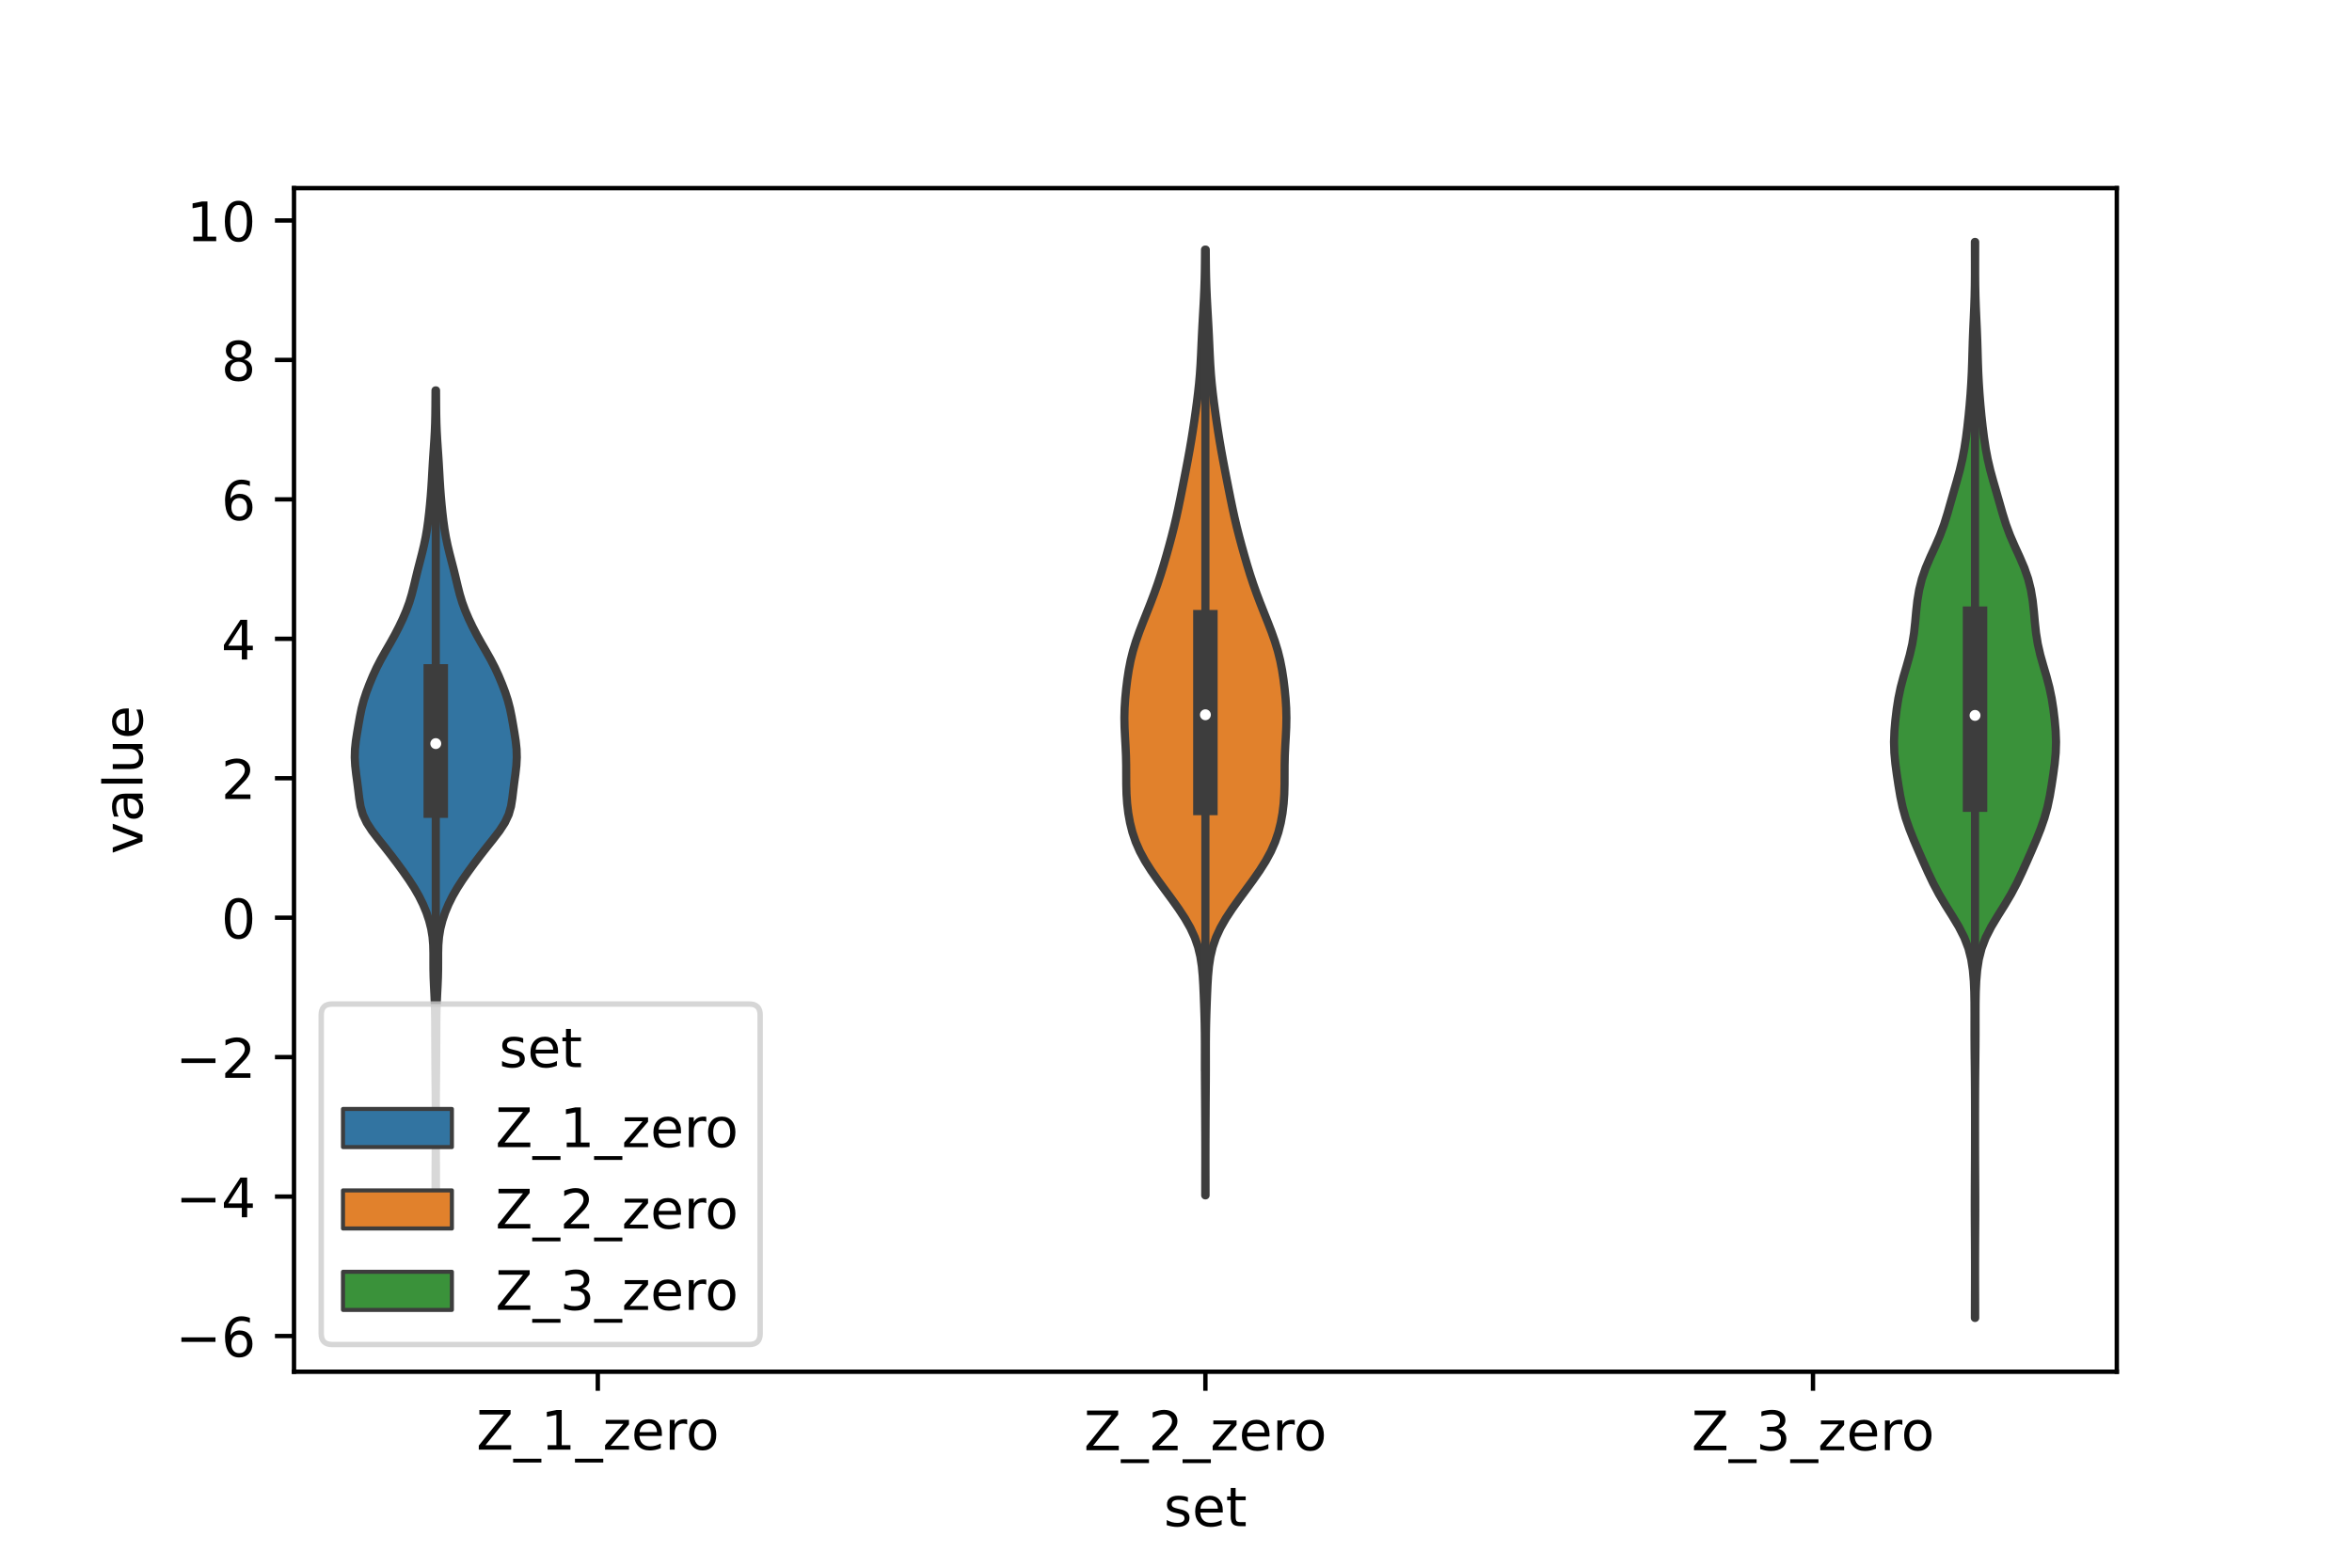 <?xml version="1.0" encoding="utf-8" standalone="no"?>
<!DOCTYPE svg PUBLIC "-//W3C//DTD SVG 1.1//EN"
  "http://www.w3.org/Graphics/SVG/1.1/DTD/svg11.dtd">
<!-- Created with matplotlib (https://matplotlib.org/) -->
<svg height="288pt" version="1.1" viewBox="0 0 432 288" width="432pt" xmlns="http://www.w3.org/2000/svg" xmlns:xlink="http://www.w3.org/1999/xlink">
 <defs>
  <style type="text/css">*{stroke-linecap:butt;stroke-linejoin:round;}</style>
 </defs>
 <g id="figure_1">
  <g id="patch_1">
   <path d="M 0 288 
L 432 288 
L 432 0 
L 0 0 
z
" style="fill:#ffffff;"/>
  </g>
  <g id="axes_1">
   <g id="patch_2">
    <path d="M 54 252 
L 388.8 252 
L 388.8 34.56 
L 54 34.56 
z
" style="fill:#ffffff;"/>
   </g>
   <g id="PolyCollection_1">
    <defs>
     <path d="M 80.074 -67.957 
L 80.006 -67.957 
L 80.002 -69.455 
L 80.002 -70.953 
L 80.004 -72.451 
L 80.01 -73.95 
L 80.018 -75.448 
L 80.026 -76.946 
L 80.033 -78.444 
L 80.037 -79.942 
L 80.038 -81.441 
L 80.037 -82.939 
L 80.034 -84.437 
L 80.027 -85.935 
L 80.015 -87.433 
L 80 -88.932 
L 79.984 -90.43 
L 79.972 -91.928 
L 79.962 -93.426 
L 79.954 -94.924 
L 79.947 -96.423 
L 79.942 -97.921 
L 79.938 -99.419 
L 79.927 -100.917 
L 79.901 -102.415 
L 79.852 -103.914 
L 79.784 -105.412 
L 79.708 -106.91 
L 79.645 -108.408 
L 79.611 -109.906 
L 79.606 -111.405 
L 79.606 -112.903 
L 79.568 -114.401 
L 79.443 -115.899 
L 79.198 -117.397 
L 78.82 -118.896 
L 78.315 -120.394 
L 77.69 -121.892 
L 76.945 -123.39 
L 76.081 -124.888 
L 75.11 -126.387 
L 74.063 -127.885 
L 72.97 -129.383 
L 71.839 -130.881 
L 70.667 -132.379 
L 69.471 -133.878 
L 68.325 -135.376 
L 67.35 -136.874 
L 66.645 -138.372 
L 66.218 -139.87 
L 65.978 -141.369 
L 65.799 -142.867 
L 65.609 -144.365 
L 65.406 -145.863 
L 65.239 -147.361 
L 65.16 -148.86 
L 65.202 -150.358 
L 65.359 -151.856 
L 65.589 -153.354 
L 65.843 -154.852 
L 66.108 -156.351 
L 66.415 -157.849 
L 66.808 -159.347 
L 67.298 -160.845 
L 67.866 -162.343 
L 68.491 -163.842 
L 69.182 -165.34 
L 69.956 -166.838 
L 70.8 -168.336 
L 71.666 -169.834 
L 72.501 -171.333 
L 73.278 -172.831 
L 73.99 -174.329 
L 74.63 -175.827 
L 75.181 -177.325 
L 75.634 -178.824 
L 76.015 -180.322 
L 76.371 -181.82 
L 76.737 -183.318 
L 77.124 -184.816 
L 77.511 -186.315 
L 77.871 -187.813 
L 78.182 -189.311 
L 78.437 -190.809 
L 78.646 -192.307 
L 78.821 -193.806 
L 78.973 -195.304 
L 79.107 -196.802 
L 79.22 -198.3 
L 79.315 -199.798 
L 79.399 -201.297 
L 79.485 -202.795 
L 79.581 -204.293 
L 79.684 -205.791 
L 79.783 -207.289 
L 79.865 -208.788 
L 79.922 -210.286 
L 79.956 -211.784 
L 79.974 -213.282 
L 79.984 -214.78 
L 79.994 -216.279 
L 80.086 -216.279 
L 80.086 -216.279 
L 80.096 -214.78 
L 80.106 -213.282 
L 80.124 -211.784 
L 80.158 -210.286 
L 80.215 -208.788 
L 80.297 -207.289 
L 80.396 -205.791 
L 80.499 -204.293 
L 80.595 -202.795 
L 80.681 -201.297 
L 80.765 -199.798 
L 80.86 -198.3 
L 80.973 -196.802 
L 81.107 -195.304 
L 81.259 -193.806 
L 81.434 -192.307 
L 81.643 -190.809 
L 81.898 -189.311 
L 82.209 -187.813 
L 82.569 -186.315 
L 82.956 -184.816 
L 83.343 -183.318 
L 83.709 -181.82 
L 84.065 -180.322 
L 84.446 -178.824 
L 84.899 -177.325 
L 85.45 -175.827 
L 86.09 -174.329 
L 86.802 -172.831 
L 87.579 -171.333 
L 88.414 -169.834 
L 89.28 -168.336 
L 90.124 -166.838 
L 90.898 -165.34 
L 91.589 -163.842 
L 92.214 -162.343 
L 92.782 -160.845 
L 93.272 -159.347 
L 93.665 -157.849 
L 93.972 -156.351 
L 94.237 -154.852 
L 94.491 -153.354 
L 94.721 -151.856 
L 94.878 -150.358 
L 94.92 -148.86 
L 94.841 -147.361 
L 94.674 -145.863 
L 94.471 -144.365 
L 94.281 -142.867 
L 94.102 -141.369 
L 93.862 -139.87 
L 93.435 -138.372 
L 92.73 -136.874 
L 91.755 -135.376 
L 90.609 -133.878 
L 89.413 -132.379 
L 88.241 -130.881 
L 87.11 -129.383 
L 86.017 -127.885 
L 84.97 -126.387 
L 83.999 -124.888 
L 83.135 -123.39 
L 82.39 -121.892 
L 81.765 -120.394 
L 81.26 -118.896 
L 80.882 -117.397 
L 80.637 -115.899 
L 80.512 -114.401 
L 80.474 -112.903 
L 80.474 -111.405 
L 80.469 -109.906 
L 80.435 -108.408 
L 80.372 -106.91 
L 80.296 -105.412 
L 80.228 -103.914 
L 80.179 -102.415 
L 80.153 -100.917 
L 80.142 -99.419 
L 80.138 -97.921 
L 80.133 -96.423 
L 80.126 -94.924 
L 80.118 -93.426 
L 80.108 -91.928 
L 80.096 -90.43 
L 80.08 -88.932 
L 80.065 -87.433 
L 80.053 -85.935 
L 80.046 -84.437 
L 80.043 -82.939 
L 80.042 -81.441 
L 80.043 -79.942 
L 80.047 -78.444 
L 80.054 -76.946 
L 80.062 -75.448 
L 80.07 -73.95 
L 80.076 -72.451 
L 80.078 -70.953 
L 80.078 -69.455 
L 80.074 -67.957 
z
" id="m2caa6a8a89" style="stroke:#3d3d3d;stroke-width:1.5;"/>
    </defs>
    <g clip-path="url(#pb1c62df806)">
     <use style="fill:#3274a1;stroke:#3d3d3d;stroke-width:1.5;" x="0" xlink:href="#m2caa6a8a89" y="288"/>
    </g>
   </g>
   <g id="PolyCollection_2">
    <defs>
     <path d="M 221.427 -68.404 
L 221.373 -68.404 
L 221.375 -70.159 
L 221.378 -71.914 
L 221.382 -73.669 
L 221.384 -75.424 
L 221.382 -77.178 
L 221.378 -78.933 
L 221.371 -80.688 
L 221.363 -82.443 
L 221.354 -84.198 
L 221.344 -85.953 
L 221.332 -87.708 
L 221.321 -89.463 
L 221.313 -91.218 
L 221.312 -92.973 
L 221.314 -94.727 
L 221.311 -96.482 
L 221.297 -98.237 
L 221.265 -99.992 
L 221.217 -101.747 
L 221.158 -103.502 
L 221.091 -105.257 
L 221.013 -107.012 
L 220.907 -108.767 
L 220.742 -110.522 
L 220.474 -112.276 
L 220.056 -114.031 
L 219.45 -115.786 
L 218.638 -117.541 
L 217.634 -119.296 
L 216.48 -121.051 
L 215.228 -122.806 
L 213.935 -124.561 
L 212.651 -126.316 
L 211.428 -128.071 
L 210.318 -129.825 
L 209.366 -131.58 
L 208.595 -133.335 
L 208 -135.09 
L 207.557 -136.845 
L 207.239 -138.6 
L 207.029 -140.355 
L 206.91 -142.11 
L 206.863 -143.865 
L 206.856 -145.62 
L 206.85 -147.374 
L 206.813 -149.129 
L 206.735 -150.884 
L 206.635 -152.639 
L 206.551 -154.394 
L 206.52 -156.149 
L 206.561 -157.904 
L 206.673 -159.659 
L 206.84 -161.414 
L 207.055 -163.169 
L 207.324 -164.923 
L 207.667 -166.678 
L 208.104 -168.433 
L 208.642 -170.188 
L 209.263 -171.943 
L 209.94 -173.698 
L 210.638 -175.453 
L 211.33 -177.208 
L 211.994 -178.963 
L 212.618 -180.718 
L 213.196 -182.472 
L 213.735 -184.227 
L 214.245 -185.982 
L 214.736 -187.737 
L 215.207 -189.492 
L 215.652 -191.247 
L 216.065 -193.002 
L 216.446 -194.757 
L 216.807 -196.512 
L 217.157 -198.267 
L 217.503 -200.021 
L 217.844 -201.776 
L 218.177 -203.531 
L 218.496 -205.286 
L 218.797 -207.041 
L 219.079 -208.796 
L 219.344 -210.551 
L 219.594 -212.306 
L 219.831 -214.061 
L 220.048 -215.816 
L 220.237 -217.57 
L 220.39 -219.325 
L 220.507 -221.08 
L 220.598 -222.835 
L 220.677 -224.59 
L 220.758 -226.345 
L 220.847 -228.1 
L 220.944 -229.855 
L 221.043 -231.61 
L 221.136 -233.365 
L 221.212 -235.119 
L 221.268 -236.874 
L 221.302 -238.629 
L 221.322 -240.384 
L 221.335 -242.139 
L 221.465 -242.139 
L 221.465 -242.139 
L 221.478 -240.384 
L 221.498 -238.629 
L 221.532 -236.874 
L 221.588 -235.119 
L 221.664 -233.365 
L 221.757 -231.61 
L 221.856 -229.855 
L 221.953 -228.1 
L 222.042 -226.345 
L 222.123 -224.59 
L 222.202 -222.835 
L 222.293 -221.08 
L 222.41 -219.325 
L 222.563 -217.57 
L 222.752 -215.816 
L 222.969 -214.061 
L 223.206 -212.306 
L 223.456 -210.551 
L 223.721 -208.796 
L 224.003 -207.041 
L 224.304 -205.286 
L 224.623 -203.531 
L 224.956 -201.776 
L 225.297 -200.021 
L 225.643 -198.267 
L 225.993 -196.512 
L 226.354 -194.757 
L 226.735 -193.002 
L 227.148 -191.247 
L 227.593 -189.492 
L 228.064 -187.737 
L 228.555 -185.982 
L 229.065 -184.227 
L 229.604 -182.472 
L 230.182 -180.718 
L 230.806 -178.963 
L 231.47 -177.208 
L 232.162 -175.453 
L 232.86 -173.698 
L 233.537 -171.943 
L 234.158 -170.188 
L 234.696 -168.433 
L 235.133 -166.678 
L 235.476 -164.923 
L 235.745 -163.169 
L 235.96 -161.414 
L 236.127 -159.659 
L 236.239 -157.904 
L 236.28 -156.149 
L 236.249 -154.394 
L 236.165 -152.639 
L 236.065 -150.884 
L 235.987 -149.129 
L 235.95 -147.374 
L 235.944 -145.62 
L 235.937 -143.865 
L 235.89 -142.11 
L 235.771 -140.355 
L 235.561 -138.6 
L 235.243 -136.845 
L 234.8 -135.09 
L 234.205 -133.335 
L 233.434 -131.58 
L 232.482 -129.825 
L 231.372 -128.071 
L 230.149 -126.316 
L 228.865 -124.561 
L 227.572 -122.806 
L 226.32 -121.051 
L 225.166 -119.296 
L 224.162 -117.541 
L 223.35 -115.786 
L 222.744 -114.031 
L 222.326 -112.276 
L 222.058 -110.522 
L 221.893 -108.767 
L 221.787 -107.012 
L 221.709 -105.257 
L 221.642 -103.502 
L 221.583 -101.747 
L 221.535 -99.992 
L 221.503 -98.237 
L 221.489 -96.482 
L 221.486 -94.727 
L 221.488 -92.973 
L 221.487 -91.218 
L 221.479 -89.463 
L 221.468 -87.708 
L 221.456 -85.953 
L 221.446 -84.198 
L 221.437 -82.443 
L 221.429 -80.688 
L 221.422 -78.933 
L 221.418 -77.178 
L 221.416 -75.424 
L 221.418 -73.669 
L 221.422 -71.914 
L 221.425 -70.159 
L 221.427 -68.404 
z
" id="m8c4fdcbe3a" style="stroke:#3d3d3d;stroke-width:1.5;"/>
    </defs>
    <g clip-path="url(#pb1c62df806)">
     <use style="fill:#e1812c;stroke:#3d3d3d;stroke-width:1.5;" x="0" xlink:href="#m8c4fdcbe3a" y="288"/>
    </g>
   </g>
   <g id="PolyCollection_3">
    <defs>
     <path d="M 362.786 -45.884 
L 362.734 -45.884 
L 362.736 -47.88 
L 362.742 -49.877 
L 362.749 -51.874 
L 362.753 -53.87 
L 362.753 -55.867 
L 362.749 -57.864 
L 362.741 -59.86 
L 362.73 -61.857 
L 362.72 -63.854 
L 362.714 -65.851 
L 362.715 -67.847 
L 362.722 -69.844 
L 362.732 -71.841 
L 362.743 -73.837 
L 362.751 -75.834 
L 362.756 -77.831 
L 362.758 -79.827 
L 362.759 -81.824 
L 362.758 -83.821 
L 362.754 -85.818 
L 362.746 -87.814 
L 362.733 -89.811 
L 362.715 -91.808 
L 362.695 -93.804 
L 362.677 -95.801 
L 362.666 -97.798 
L 362.666 -99.794 
L 362.668 -101.791 
L 362.661 -103.788 
L 362.625 -105.784 
L 362.537 -107.781 
L 362.365 -109.778 
L 362.06 -111.775 
L 361.554 -113.771 
L 360.791 -115.768 
L 359.77 -117.765 
L 358.568 -119.761 
L 357.314 -121.758 
L 356.132 -123.755 
L 355.075 -125.751 
L 354.124 -127.748 
L 353.227 -129.745 
L 352.35 -131.741 
L 351.497 -133.738 
L 350.702 -135.735 
L 350.01 -137.732 
L 349.455 -139.728 
L 349.033 -141.725 
L 348.697 -143.722 
L 348.396 -145.718 
L 348.128 -147.715 
L 347.94 -149.712 
L 347.88 -151.708 
L 347.955 -153.705 
L 348.129 -155.702 
L 348.368 -157.699 
L 348.68 -159.695 
L 349.096 -161.692 
L 349.622 -163.689 
L 350.209 -165.685 
L 350.772 -167.682 
L 351.23 -169.679 
L 351.552 -171.675 
L 351.769 -173.672 
L 351.95 -175.669 
L 352.172 -177.665 
L 352.505 -179.662 
L 353.005 -181.659 
L 353.697 -183.656 
L 354.548 -185.652 
L 355.465 -187.649 
L 356.331 -189.646 
L 357.071 -191.642 
L 357.695 -193.639 
L 358.265 -195.636 
L 358.837 -197.632 
L 359.416 -199.629 
L 359.962 -201.626 
L 360.43 -203.622 
L 360.806 -205.619 
L 361.108 -207.616 
L 361.36 -209.613 
L 361.578 -211.609 
L 361.769 -213.606 
L 361.932 -215.603 
L 362.065 -217.599 
L 362.166 -219.596 
L 362.237 -221.593 
L 362.293 -223.589 
L 362.354 -225.586 
L 362.433 -227.583 
L 362.526 -229.58 
L 362.614 -231.576 
L 362.681 -233.573 
L 362.721 -235.57 
L 362.737 -237.566 
L 362.738 -239.563 
L 362.735 -241.56 
L 362.734 -243.556 
L 362.786 -243.556 
L 362.786 -243.556 
L 362.785 -241.56 
L 362.782 -239.563 
L 362.783 -237.566 
L 362.799 -235.57 
L 362.839 -233.573 
L 362.906 -231.576 
L 362.994 -229.58 
L 363.087 -227.583 
L 363.166 -225.586 
L 363.227 -223.589 
L 363.283 -221.593 
L 363.354 -219.596 
L 363.455 -217.599 
L 363.588 -215.603 
L 363.751 -213.606 
L 363.942 -211.609 
L 364.16 -209.613 
L 364.412 -207.616 
L 364.714 -205.619 
L 365.09 -203.622 
L 365.558 -201.626 
L 366.104 -199.629 
L 366.683 -197.632 
L 367.255 -195.636 
L 367.825 -193.639 
L 368.449 -191.642 
L 369.189 -189.646 
L 370.055 -187.649 
L 370.972 -185.652 
L 371.823 -183.656 
L 372.515 -181.659 
L 373.015 -179.662 
L 373.348 -177.665 
L 373.57 -175.669 
L 373.751 -173.672 
L 373.968 -171.675 
L 374.29 -169.679 
L 374.748 -167.682 
L 375.311 -165.685 
L 375.898 -163.689 
L 376.424 -161.692 
L 376.84 -159.695 
L 377.152 -157.699 
L 377.391 -155.702 
L 377.565 -153.705 
L 377.64 -151.708 
L 377.58 -149.712 
L 377.392 -147.715 
L 377.124 -145.718 
L 376.823 -143.722 
L 376.487 -141.725 
L 376.065 -139.728 
L 375.51 -137.732 
L 374.818 -135.735 
L 374.023 -133.738 
L 373.17 -131.741 
L 372.293 -129.745 
L 371.396 -127.748 
L 370.445 -125.751 
L 369.388 -123.755 
L 368.206 -121.758 
L 366.952 -119.761 
L 365.75 -117.765 
L 364.729 -115.768 
L 363.966 -113.771 
L 363.46 -111.775 
L 363.155 -109.778 
L 362.983 -107.781 
L 362.895 -105.784 
L 362.859 -103.788 
L 362.852 -101.791 
L 362.854 -99.794 
L 362.854 -97.798 
L 362.843 -95.801 
L 362.825 -93.804 
L 362.805 -91.808 
L 362.787 -89.811 
L 362.774 -87.814 
L 362.766 -85.818 
L 362.762 -83.821 
L 362.761 -81.824 
L 362.762 -79.827 
L 362.764 -77.831 
L 362.769 -75.834 
L 362.777 -73.837 
L 362.788 -71.841 
L 362.798 -69.844 
L 362.805 -67.847 
L 362.806 -65.851 
L 362.8 -63.854 
L 362.79 -61.857 
L 362.779 -59.86 
L 362.771 -57.864 
L 362.767 -55.867 
L 362.767 -53.87 
L 362.771 -51.874 
L 362.778 -49.877 
L 362.784 -47.88 
L 362.786 -45.884 
z
" id="mc152f02e22" style="stroke:#3d3d3d;stroke-width:1.5;"/>
    </defs>
    <g clip-path="url(#pb1c62df806)">
     <use style="fill:#3a923a;stroke:#3d3d3d;stroke-width:1.5;" x="0" xlink:href="#mc152f02e22" y="288"/>
    </g>
   </g>
   <g id="patch_3">
    <path clip-path="url(#pb1c62df806)" d="M 109.8 168.589 
L 109.8 168.589 
L 109.8 168.589 
L 109.8 168.589 
z
" style="fill:#3274a1;stroke:#3d3d3d;stroke-linejoin:miter;stroke-width:0.75;"/>
   </g>
   <g id="patch_4">
    <path clip-path="url(#pb1c62df806)" d="M 109.8 168.589 
L 109.8 168.589 
L 109.8 168.589 
L 109.8 168.589 
z
" style="fill:#e1812c;stroke:#3d3d3d;stroke-linejoin:miter;stroke-width:0.75;"/>
   </g>
   <g id="patch_5">
    <path clip-path="url(#pb1c62df806)" d="M 109.8 168.589 
L 109.8 168.589 
L 109.8 168.589 
L 109.8 168.589 
z
" style="fill:#3a923a;stroke:#3d3d3d;stroke-linejoin:miter;stroke-width:0.75;"/>
   </g>
   <g id="matplotlib.axis_1">
    <g id="xtick_1">
     <g id="line2d_1">
      <defs>
       <path d="M 0 0 
L 0 3.5 
" id="ma65bde9562" style="stroke:#000000;stroke-width:0.8;"/>
      </defs>
      <g>
       <use style="stroke:#000000;stroke-width:0.8;" x="109.8" xlink:href="#ma65bde9562" y="252"/>
      </g>
     </g>
     <g id="text_1">
      <!-- Z_1_zero -->
      <g transform="translate(87.491 266.32)scale(0.1 -0.1)">
       <defs>
        <path d="M 5.609 72.906 
L 62.891 72.906 
L 62.891 65.375 
L 16.797 8.297 
L 64.016 8.297 
L 64.016 0 
L 4.5 0 
L 4.5 7.516 
L 50.594 64.594 
L 5.609 64.594 
z
" id="DejaVuSans-90"/>
        <path d="M 50.984 -16.609 
L 50.984 -23.578 
L -0.984 -23.578 
L -0.984 -16.609 
z
" id="DejaVuSans-95"/>
        <path d="M 12.406 8.297 
L 28.516 8.297 
L 28.516 63.922 
L 10.984 60.406 
L 10.984 69.391 
L 28.422 72.906 
L 38.281 72.906 
L 38.281 8.297 
L 54.391 8.297 
L 54.391 0 
L 12.406 0 
z
" id="DejaVuSans-49"/>
        <path d="M 5.516 54.688 
L 48.188 54.688 
L 48.188 46.484 
L 14.406 7.172 
L 48.188 7.172 
L 48.188 0 
L 4.297 0 
L 4.297 8.203 
L 38.094 47.516 
L 5.516 47.516 
z
" id="DejaVuSans-122"/>
        <path d="M 56.203 29.594 
L 56.203 25.203 
L 14.891 25.203 
Q 15.484 15.922 20.484 11.062 
Q 25.484 6.203 34.422 6.203 
Q 39.594 6.203 44.453 7.469 
Q 49.312 8.734 54.109 11.281 
L 54.109 2.781 
Q 49.266 0.734 44.188 -0.344 
Q 39.109 -1.422 33.891 -1.422 
Q 20.797 -1.422 13.156 6.188 
Q 5.516 13.812 5.516 26.812 
Q 5.516 40.234 12.766 48.109 
Q 20.016 56 32.328 56 
Q 43.359 56 49.781 48.891 
Q 56.203 41.797 56.203 29.594 
z
M 47.219 32.234 
Q 47.125 39.594 43.094 43.984 
Q 39.062 48.391 32.422 48.391 
Q 24.906 48.391 20.391 44.141 
Q 15.875 39.891 15.188 32.172 
z
" id="DejaVuSans-101"/>
        <path d="M 41.109 46.297 
Q 39.594 47.172 37.812 47.578 
Q 36.031 48 33.891 48 
Q 26.266 48 22.188 43.047 
Q 18.109 38.094 18.109 28.812 
L 18.109 0 
L 9.078 0 
L 9.078 54.688 
L 18.109 54.688 
L 18.109 46.188 
Q 20.953 51.172 25.484 53.578 
Q 30.031 56 36.531 56 
Q 37.453 56 38.578 55.875 
Q 39.703 55.766 41.062 55.516 
z
" id="DejaVuSans-114"/>
        <path d="M 30.609 48.391 
Q 23.391 48.391 19.188 42.75 
Q 14.984 37.109 14.984 27.297 
Q 14.984 17.484 19.156 11.844 
Q 23.344 6.203 30.609 6.203 
Q 37.797 6.203 41.984 11.859 
Q 46.188 17.531 46.188 27.297 
Q 46.188 37.016 41.984 42.703 
Q 37.797 48.391 30.609 48.391 
z
M 30.609 56 
Q 42.328 56 49.016 48.375 
Q 55.719 40.766 55.719 27.297 
Q 55.719 13.875 49.016 6.219 
Q 42.328 -1.422 30.609 -1.422 
Q 18.844 -1.422 12.172 6.219 
Q 5.516 13.875 5.516 27.297 
Q 5.516 40.766 12.172 48.375 
Q 18.844 56 30.609 56 
z
" id="DejaVuSans-111"/>
       </defs>
       <use xlink:href="#DejaVuSans-90"/>
       <use x="68.506" xlink:href="#DejaVuSans-95"/>
       <use x="118.506" xlink:href="#DejaVuSans-49"/>
       <use x="182.129" xlink:href="#DejaVuSans-95"/>
       <use x="232.129" xlink:href="#DejaVuSans-122"/>
       <use x="284.619" xlink:href="#DejaVuSans-101"/>
       <use x="346.143" xlink:href="#DejaVuSans-114"/>
       <use x="385.006" xlink:href="#DejaVuSans-111"/>
      </g>
     </g>
    </g>
    <g id="xtick_2">
     <g id="line2d_2">
      <g>
       <use style="stroke:#000000;stroke-width:0.8;" x="221.4" xlink:href="#ma65bde9562" y="252"/>
      </g>
     </g>
     <g id="text_2">
      <!-- Z_2_zero -->
      <g transform="translate(199.091 266.422)scale(0.1 -0.1)">
       <defs>
        <path d="M 19.188 8.297 
L 53.609 8.297 
L 53.609 0 
L 7.328 0 
L 7.328 8.297 
Q 12.938 14.109 22.625 23.891 
Q 32.328 33.688 34.812 36.531 
Q 39.547 41.844 41.422 45.531 
Q 43.312 49.219 43.312 52.781 
Q 43.312 58.594 39.234 62.25 
Q 35.156 65.922 28.609 65.922 
Q 23.969 65.922 18.812 64.312 
Q 13.672 62.703 7.812 59.422 
L 7.812 69.391 
Q 13.766 71.781 18.938 73 
Q 24.125 74.219 28.422 74.219 
Q 39.75 74.219 46.484 68.547 
Q 53.219 62.891 53.219 53.422 
Q 53.219 48.922 51.531 44.891 
Q 49.859 40.875 45.406 35.406 
Q 44.188 33.984 37.641 27.219 
Q 31.109 20.453 19.188 8.297 
z
" id="DejaVuSans-50"/>
       </defs>
       <use xlink:href="#DejaVuSans-90"/>
       <use x="68.506" xlink:href="#DejaVuSans-95"/>
       <use x="118.506" xlink:href="#DejaVuSans-50"/>
       <use x="182.129" xlink:href="#DejaVuSans-95"/>
       <use x="232.129" xlink:href="#DejaVuSans-122"/>
       <use x="284.619" xlink:href="#DejaVuSans-101"/>
       <use x="346.143" xlink:href="#DejaVuSans-114"/>
       <use x="385.006" xlink:href="#DejaVuSans-111"/>
      </g>
     </g>
    </g>
    <g id="xtick_3">
     <g id="line2d_3">
      <g>
       <use style="stroke:#000000;stroke-width:0.8;" x="333" xlink:href="#ma65bde9562" y="252"/>
      </g>
     </g>
     <g id="text_3">
      <!-- Z_3_zero -->
      <g transform="translate(310.691 266.422)scale(0.1 -0.1)">
       <defs>
        <path d="M 40.578 39.312 
Q 47.656 37.797 51.625 33 
Q 55.609 28.219 55.609 21.188 
Q 55.609 10.406 48.188 4.484 
Q 40.766 -1.422 27.094 -1.422 
Q 22.516 -1.422 17.656 -0.516 
Q 12.797 0.391 7.625 2.203 
L 7.625 11.719 
Q 11.719 9.328 16.594 8.109 
Q 21.484 6.891 26.812 6.891 
Q 36.078 6.891 40.938 10.547 
Q 45.797 14.203 45.797 21.188 
Q 45.797 27.641 41.281 31.266 
Q 36.766 34.906 28.719 34.906 
L 20.219 34.906 
L 20.219 43.016 
L 29.109 43.016 
Q 36.375 43.016 40.234 45.922 
Q 44.094 48.828 44.094 54.297 
Q 44.094 59.906 40.109 62.906 
Q 36.141 65.922 28.719 65.922 
Q 24.656 65.922 20.016 65.031 
Q 15.375 64.156 9.812 62.312 
L 9.812 71.094 
Q 15.438 72.656 20.344 73.438 
Q 25.25 74.219 29.594 74.219 
Q 40.828 74.219 47.359 69.109 
Q 53.906 64.016 53.906 55.328 
Q 53.906 49.266 50.438 45.094 
Q 46.969 40.922 40.578 39.312 
z
" id="DejaVuSans-51"/>
       </defs>
       <use xlink:href="#DejaVuSans-90"/>
       <use x="68.506" xlink:href="#DejaVuSans-95"/>
       <use x="118.506" xlink:href="#DejaVuSans-51"/>
       <use x="182.129" xlink:href="#DejaVuSans-95"/>
       <use x="232.129" xlink:href="#DejaVuSans-122"/>
       <use x="284.619" xlink:href="#DejaVuSans-101"/>
       <use x="346.143" xlink:href="#DejaVuSans-114"/>
       <use x="385.006" xlink:href="#DejaVuSans-111"/>
      </g>
     </g>
    </g>
    <g id="text_4">
     <!-- set -->
     <g transform="translate(213.759 280.378)scale(0.1 -0.1)">
      <defs>
       <path d="M 44.281 53.078 
L 44.281 44.578 
Q 40.484 46.531 36.375 47.5 
Q 32.281 48.484 27.875 48.484 
Q 21.188 48.484 17.844 46.438 
Q 14.5 44.391 14.5 40.281 
Q 14.5 37.156 16.891 35.375 
Q 19.281 33.594 26.516 31.984 
L 29.594 31.297 
Q 39.156 29.25 43.188 25.516 
Q 47.219 21.781 47.219 15.094 
Q 47.219 7.469 41.188 3.016 
Q 35.156 -1.422 24.609 -1.422 
Q 20.219 -1.422 15.453 -0.562 
Q 10.688 0.297 5.422 2 
L 5.422 11.281 
Q 10.406 8.688 15.234 7.391 
Q 20.062 6.109 24.812 6.109 
Q 31.156 6.109 34.562 8.281 
Q 37.984 10.453 37.984 14.406 
Q 37.984 18.062 35.516 20.016 
Q 33.062 21.969 24.703 23.781 
L 21.578 24.516 
Q 13.234 26.266 9.516 29.906 
Q 5.812 33.547 5.812 39.891 
Q 5.812 47.609 11.281 51.797 
Q 16.75 56 26.812 56 
Q 31.781 56 36.172 55.266 
Q 40.578 54.547 44.281 53.078 
z
" id="DejaVuSans-115"/>
       <path d="M 18.312 70.219 
L 18.312 54.688 
L 36.812 54.688 
L 36.812 47.703 
L 18.312 47.703 
L 18.312 18.016 
Q 18.312 11.328 20.141 9.422 
Q 21.969 7.516 27.594 7.516 
L 36.812 7.516 
L 36.812 0 
L 27.594 0 
Q 17.188 0 13.234 3.875 
Q 9.281 7.766 9.281 18.016 
L 9.281 47.703 
L 2.688 47.703 
L 2.688 54.688 
L 9.281 54.688 
L 9.281 70.219 
z
" id="DejaVuSans-116"/>
      </defs>
      <use xlink:href="#DejaVuSans-115"/>
      <use x="52.1" xlink:href="#DejaVuSans-101"/>
      <use x="113.623" xlink:href="#DejaVuSans-116"/>
     </g>
    </g>
   </g>
   <g id="matplotlib.axis_2">
    <g id="ytick_1">
     <g id="line2d_4">
      <defs>
       <path d="M 0 0 
L -3.5 0 
" id="m1bef476233" style="stroke:#000000;stroke-width:0.8;"/>
      </defs>
      <g>
       <use style="stroke:#000000;stroke-width:0.8;" x="54" xlink:href="#m1bef476233" y="245.439"/>
      </g>
     </g>
     <g id="text_5">
      <!-- −6 -->
      <g transform="translate(32.258 249.238)scale(0.1 -0.1)">
       <defs>
        <path d="M 10.594 35.5 
L 73.188 35.5 
L 73.188 27.203 
L 10.594 27.203 
z
" id="DejaVuSans-8722"/>
        <path d="M 33.016 40.375 
Q 26.375 40.375 22.484 35.828 
Q 18.609 31.297 18.609 23.391 
Q 18.609 15.531 22.484 10.953 
Q 26.375 6.391 33.016 6.391 
Q 39.656 6.391 43.531 10.953 
Q 47.406 15.531 47.406 23.391 
Q 47.406 31.297 43.531 35.828 
Q 39.656 40.375 33.016 40.375 
z
M 52.594 71.297 
L 52.594 62.312 
Q 48.875 64.062 45.094 64.984 
Q 41.312 65.922 37.594 65.922 
Q 27.828 65.922 22.672 59.328 
Q 17.531 52.734 16.797 39.406 
Q 19.672 43.656 24.016 45.922 
Q 28.375 48.188 33.594 48.188 
Q 44.578 48.188 50.953 41.516 
Q 57.328 34.859 57.328 23.391 
Q 57.328 12.156 50.688 5.359 
Q 44.047 -1.422 33.016 -1.422 
Q 20.359 -1.422 13.672 8.266 
Q 6.984 17.969 6.984 36.375 
Q 6.984 53.656 15.188 63.938 
Q 23.391 74.219 37.203 74.219 
Q 40.922 74.219 44.703 73.484 
Q 48.484 72.75 52.594 71.297 
z
" id="DejaVuSans-54"/>
       </defs>
       <use xlink:href="#DejaVuSans-8722"/>
       <use x="83.789" xlink:href="#DejaVuSans-54"/>
      </g>
     </g>
    </g>
    <g id="ytick_2">
     <g id="line2d_5">
      <g>
       <use style="stroke:#000000;stroke-width:0.8;" x="54" xlink:href="#m1bef476233" y="219.822"/>
      </g>
     </g>
     <g id="text_6">
      <!-- −4 -->
      <g transform="translate(32.258 223.621)scale(0.1 -0.1)">
       <defs>
        <path d="M 37.797 64.312 
L 12.891 25.391 
L 37.797 25.391 
z
M 35.203 72.906 
L 47.609 72.906 
L 47.609 25.391 
L 58.016 25.391 
L 58.016 17.188 
L 47.609 17.188 
L 47.609 0 
L 37.797 0 
L 37.797 17.188 
L 4.891 17.188 
L 4.891 26.703 
z
" id="DejaVuSans-52"/>
       </defs>
       <use xlink:href="#DejaVuSans-8722"/>
       <use x="83.789" xlink:href="#DejaVuSans-52"/>
      </g>
     </g>
    </g>
    <g id="ytick_3">
     <g id="line2d_6">
      <g>
       <use style="stroke:#000000;stroke-width:0.8;" x="54" xlink:href="#m1bef476233" y="194.206"/>
      </g>
     </g>
     <g id="text_7">
      <!-- −2 -->
      <g transform="translate(32.258 198.005)scale(0.1 -0.1)">
       <use xlink:href="#DejaVuSans-8722"/>
       <use x="83.789" xlink:href="#DejaVuSans-50"/>
      </g>
     </g>
    </g>
    <g id="ytick_4">
     <g id="line2d_7">
      <g>
       <use style="stroke:#000000;stroke-width:0.8;" x="54" xlink:href="#m1bef476233" y="168.589"/>
      </g>
     </g>
     <g id="text_8">
      <!-- 0 -->
      <g transform="translate(40.638 172.388)scale(0.1 -0.1)">
       <defs>
        <path d="M 31.781 66.406 
Q 24.172 66.406 20.328 58.906 
Q 16.5 51.422 16.5 36.375 
Q 16.5 21.391 20.328 13.891 
Q 24.172 6.391 31.781 6.391 
Q 39.453 6.391 43.281 13.891 
Q 47.125 21.391 47.125 36.375 
Q 47.125 51.422 43.281 58.906 
Q 39.453 66.406 31.781 66.406 
z
M 31.781 74.219 
Q 44.047 74.219 50.516 64.516 
Q 56.984 54.828 56.984 36.375 
Q 56.984 17.969 50.516 8.266 
Q 44.047 -1.422 31.781 -1.422 
Q 19.531 -1.422 13.062 8.266 
Q 6.594 17.969 6.594 36.375 
Q 6.594 54.828 13.062 64.516 
Q 19.531 74.219 31.781 74.219 
z
" id="DejaVuSans-48"/>
       </defs>
       <use xlink:href="#DejaVuSans-48"/>
      </g>
     </g>
    </g>
    <g id="ytick_5">
     <g id="line2d_8">
      <g>
       <use style="stroke:#000000;stroke-width:0.8;" x="54" xlink:href="#m1bef476233" y="142.972"/>
      </g>
     </g>
     <g id="text_9">
      <!-- 2 -->
      <g transform="translate(40.638 146.772)scale(0.1 -0.1)">
       <use xlink:href="#DejaVuSans-50"/>
      </g>
     </g>
    </g>
    <g id="ytick_6">
     <g id="line2d_9">
      <g>
       <use style="stroke:#000000;stroke-width:0.8;" x="54" xlink:href="#m1bef476233" y="117.356"/>
      </g>
     </g>
     <g id="text_10">
      <!-- 4 -->
      <g transform="translate(40.638 121.155)scale(0.1 -0.1)">
       <use xlink:href="#DejaVuSans-52"/>
      </g>
     </g>
    </g>
    <g id="ytick_7">
     <g id="line2d_10">
      <g>
       <use style="stroke:#000000;stroke-width:0.8;" x="54" xlink:href="#m1bef476233" y="91.739"/>
      </g>
     </g>
     <g id="text_11">
      <!-- 6 -->
      <g transform="translate(40.638 95.539)scale(0.1 -0.1)">
       <use xlink:href="#DejaVuSans-54"/>
      </g>
     </g>
    </g>
    <g id="ytick_8">
     <g id="line2d_11">
      <g>
       <use style="stroke:#000000;stroke-width:0.8;" x="54" xlink:href="#m1bef476233" y="66.123"/>
      </g>
     </g>
     <g id="text_12">
      <!-- 8 -->
      <g transform="translate(40.638 69.922)scale(0.1 -0.1)">
       <defs>
        <path d="M 31.781 34.625 
Q 24.75 34.625 20.719 30.859 
Q 16.703 27.094 16.703 20.516 
Q 16.703 13.922 20.719 10.156 
Q 24.75 6.391 31.781 6.391 
Q 38.812 6.391 42.859 10.172 
Q 46.922 13.969 46.922 20.516 
Q 46.922 27.094 42.891 30.859 
Q 38.875 34.625 31.781 34.625 
z
M 21.922 38.812 
Q 15.578 40.375 12.031 44.719 
Q 8.5 49.078 8.5 55.328 
Q 8.5 64.062 14.719 69.141 
Q 20.953 74.219 31.781 74.219 
Q 42.672 74.219 48.875 69.141 
Q 55.078 64.062 55.078 55.328 
Q 55.078 49.078 51.531 44.719 
Q 48 40.375 41.703 38.812 
Q 48.828 37.156 52.797 32.312 
Q 56.781 27.484 56.781 20.516 
Q 56.781 9.906 50.312 4.234 
Q 43.844 -1.422 31.781 -1.422 
Q 19.734 -1.422 13.25 4.234 
Q 6.781 9.906 6.781 20.516 
Q 6.781 27.484 10.781 32.312 
Q 14.797 37.156 21.922 38.812 
z
M 18.312 54.391 
Q 18.312 48.734 21.844 45.562 
Q 25.391 42.391 31.781 42.391 
Q 38.141 42.391 41.719 45.562 
Q 45.312 48.734 45.312 54.391 
Q 45.312 60.062 41.719 63.234 
Q 38.141 66.406 31.781 66.406 
Q 25.391 66.406 21.844 63.234 
Q 18.312 60.062 18.312 54.391 
z
" id="DejaVuSans-56"/>
       </defs>
       <use xlink:href="#DejaVuSans-56"/>
      </g>
     </g>
    </g>
    <g id="ytick_9">
     <g id="line2d_12">
      <g>
       <use style="stroke:#000000;stroke-width:0.8;" x="54" xlink:href="#m1bef476233" y="40.506"/>
      </g>
     </g>
     <g id="text_13">
      <!-- 10 -->
      <g transform="translate(34.275 44.305)scale(0.1 -0.1)">
       <use xlink:href="#DejaVuSans-49"/>
       <use x="63.623" xlink:href="#DejaVuSans-48"/>
      </g>
     </g>
    </g>
    <g id="text_14">
     <!-- value -->
     <g transform="translate(26.178 156.938)rotate(-90)scale(0.1 -0.1)">
      <defs>
       <path d="M 2.984 54.688 
L 12.5 54.688 
L 29.594 8.797 
L 46.688 54.688 
L 56.203 54.688 
L 35.688 0 
L 23.484 0 
z
" id="DejaVuSans-118"/>
       <path d="M 34.281 27.484 
Q 23.391 27.484 19.188 25 
Q 14.984 22.516 14.984 16.5 
Q 14.984 11.719 18.141 8.906 
Q 21.297 6.109 26.703 6.109 
Q 34.188 6.109 38.703 11.406 
Q 43.219 16.703 43.219 25.484 
L 43.219 27.484 
z
M 52.203 31.203 
L 52.203 0 
L 43.219 0 
L 43.219 8.297 
Q 40.141 3.328 35.547 0.953 
Q 30.953 -1.422 24.312 -1.422 
Q 15.922 -1.422 10.953 3.297 
Q 6 8.016 6 15.922 
Q 6 25.141 12.172 29.828 
Q 18.359 34.516 30.609 34.516 
L 43.219 34.516 
L 43.219 35.406 
Q 43.219 41.609 39.141 45 
Q 35.062 48.391 27.688 48.391 
Q 23 48.391 18.547 47.266 
Q 14.109 46.141 10.016 43.891 
L 10.016 52.203 
Q 14.938 54.109 19.578 55.047 
Q 24.219 56 28.609 56 
Q 40.484 56 46.344 49.844 
Q 52.203 43.703 52.203 31.203 
z
" id="DejaVuSans-97"/>
       <path d="M 9.422 75.984 
L 18.406 75.984 
L 18.406 0 
L 9.422 0 
z
" id="DejaVuSans-108"/>
       <path d="M 8.5 21.578 
L 8.5 54.688 
L 17.484 54.688 
L 17.484 21.922 
Q 17.484 14.156 20.5 10.266 
Q 23.531 6.391 29.594 6.391 
Q 36.859 6.391 41.078 11.031 
Q 45.312 15.672 45.312 23.688 
L 45.312 54.688 
L 54.297 54.688 
L 54.297 0 
L 45.312 0 
L 45.312 8.406 
Q 42.047 3.422 37.719 1 
Q 33.406 -1.422 27.688 -1.422 
Q 18.266 -1.422 13.375 4.438 
Q 8.5 10.297 8.5 21.578 
z
M 31.109 56 
z
" id="DejaVuSans-117"/>
      </defs>
      <use xlink:href="#DejaVuSans-118"/>
      <use x="59.18" xlink:href="#DejaVuSans-97"/>
      <use x="120.459" xlink:href="#DejaVuSans-108"/>
      <use x="148.242" xlink:href="#DejaVuSans-117"/>
      <use x="211.621" xlink:href="#DejaVuSans-101"/>
     </g>
    </g>
   </g>
   <g id="line2d_13">
    <path clip-path="url(#pb1c62df806)" d="M 80.04 182.84 
L 80.04 88.739 
" style="fill:none;stroke:#3d3d3d;stroke-linecap:square;stroke-width:1.5;"/>
   </g>
   <g id="line2d_14">
    <path clip-path="url(#pb1c62df806)" d="M 80.04 148.007 
L 80.04 124.256 
" style="fill:none;stroke:#3d3d3d;stroke-linecap:square;stroke-width:4.5;"/>
   </g>
   <g id="line2d_15">
    <path clip-path="url(#pb1c62df806)" d="M 221.4 196.053 
L 221.4 64.571 
" style="fill:none;stroke:#3d3d3d;stroke-linecap:square;stroke-width:1.5;"/>
   </g>
   <g id="line2d_16">
    <path clip-path="url(#pb1c62df806)" d="M 221.4 147.505 
L 221.4 114.304 
" style="fill:none;stroke:#3d3d3d;stroke-linecap:square;stroke-width:4.5;"/>
   </g>
   <g id="line2d_17">
    <path clip-path="url(#pb1c62df806)" d="M 362.76 193.787 
L 362.76 64.985 
" style="fill:none;stroke:#3d3d3d;stroke-linecap:square;stroke-width:1.5;"/>
   </g>
   <g id="line2d_18">
    <path clip-path="url(#pb1c62df806)" d="M 362.76 146.902 
L 362.76 113.659 
" style="fill:none;stroke:#3d3d3d;stroke-linecap:square;stroke-width:4.5;"/>
   </g>
   <g id="patch_6">
    <path d="M 54 252 
L 54 34.56 
" style="fill:none;stroke:#000000;stroke-linecap:square;stroke-linejoin:miter;stroke-width:0.8;"/>
   </g>
   <g id="patch_7">
    <path d="M 388.8 252 
L 388.8 34.56 
" style="fill:none;stroke:#000000;stroke-linecap:square;stroke-linejoin:miter;stroke-width:0.8;"/>
   </g>
   <g id="patch_8">
    <path d="M 54 252 
L 388.8 252 
" style="fill:none;stroke:#000000;stroke-linecap:square;stroke-linejoin:miter;stroke-width:0.8;"/>
   </g>
   <g id="patch_9">
    <path d="M 54 34.56 
L 388.8 34.56 
" style="fill:none;stroke:#000000;stroke-linecap:square;stroke-linejoin:miter;stroke-width:0.8;"/>
   </g>
   <g id="PathCollection_1">
    <defs>
     <path d="M 0 1.5 
C 0.398 1.5 0.779 1.342 1.061 1.061 
C 1.342 0.779 1.5 0.398 1.5 0 
C 1.5 -0.398 1.342 -0.779 1.061 -1.061 
C 0.779 -1.342 0.398 -1.5 0 -1.5 
C -0.398 -1.5 -0.779 -1.342 -1.061 -1.061 
C -1.342 -0.779 -1.5 -0.398 -1.5 0 
C -1.5 0.398 -1.342 0.779 -1.061 1.061 
C -0.779 1.342 -0.398 1.5 0 1.5 
z
" id="m23d4b727a1" style="stroke:#3d3d3d;"/>
    </defs>
    <g clip-path="url(#pb1c62df806)">
     <use style="fill:#ffffff;stroke:#3d3d3d;" x="80.04" xlink:href="#m23d4b727a1" y="136.606"/>
    </g>
   </g>
   <g id="PathCollection_2">
    <g clip-path="url(#pb1c62df806)">
     <use style="fill:#ffffff;stroke:#3d3d3d;" x="221.4" xlink:href="#m23d4b727a1" y="131.31"/>
    </g>
   </g>
   <g id="PathCollection_3">
    <g clip-path="url(#pb1c62df806)">
     <use style="fill:#ffffff;stroke:#3d3d3d;" x="362.76" xlink:href="#m23d4b727a1" y="131.429"/>
    </g>
   </g>
   <g id="legend_1">
    <g id="patch_10">
     <path d="M 61 247 
L 137.619 247 
Q 139.619 247 139.619 245 
L 139.619 186.453 
Q 139.619 184.453 137.619 184.453 
L 61 184.453 
Q 59 184.453 59 186.453 
L 59 245 
Q 59 247 61 247 
z
" style="fill:#ffffff;opacity:0.8;stroke:#cccccc;stroke-linejoin:miter;"/>
    </g>
    <g id="text_15">
     <!-- set -->
     <g transform="translate(91.668 196.052)scale(0.1 -0.1)">
      <use xlink:href="#DejaVuSans-115"/>
      <use x="52.1" xlink:href="#DejaVuSans-101"/>
      <use x="113.623" xlink:href="#DejaVuSans-116"/>
     </g>
    </g>
    <g id="patch_11">
     <path d="M 63 210.73 
L 83 210.73 
L 83 203.73 
L 63 203.73 
z
" style="fill:#3274a1;stroke:#3d3d3d;stroke-linejoin:miter;stroke-width:0.75;"/>
    </g>
    <g id="text_16">
     <!-- Z_1_zero -->
     <g transform="translate(91 210.73)scale(0.1 -0.1)">
      <use xlink:href="#DejaVuSans-90"/>
      <use x="68.506" xlink:href="#DejaVuSans-95"/>
      <use x="118.506" xlink:href="#DejaVuSans-49"/>
      <use x="182.129" xlink:href="#DejaVuSans-95"/>
      <use x="232.129" xlink:href="#DejaVuSans-122"/>
      <use x="284.619" xlink:href="#DejaVuSans-101"/>
      <use x="346.143" xlink:href="#DejaVuSans-114"/>
      <use x="385.006" xlink:href="#DejaVuSans-111"/>
     </g>
    </g>
    <g id="patch_12">
     <path d="M 63 225.686 
L 83 225.686 
L 83 218.686 
L 63 218.686 
z
" style="fill:#e1812c;stroke:#3d3d3d;stroke-linejoin:miter;stroke-width:0.75;"/>
    </g>
    <g id="text_17">
     <!-- Z_2_zero -->
     <g transform="translate(91 225.686)scale(0.1 -0.1)">
      <use xlink:href="#DejaVuSans-90"/>
      <use x="68.506" xlink:href="#DejaVuSans-95"/>
      <use x="118.506" xlink:href="#DejaVuSans-50"/>
      <use x="182.129" xlink:href="#DejaVuSans-95"/>
      <use x="232.129" xlink:href="#DejaVuSans-122"/>
      <use x="284.619" xlink:href="#DejaVuSans-101"/>
      <use x="346.143" xlink:href="#DejaVuSans-114"/>
      <use x="385.006" xlink:href="#DejaVuSans-111"/>
     </g>
    </g>
    <g id="patch_13">
     <path d="M 63 240.642 
L 83 240.642 
L 83 233.642 
L 63 233.642 
z
" style="fill:#3a923a;stroke:#3d3d3d;stroke-linejoin:miter;stroke-width:0.75;"/>
    </g>
    <g id="text_18">
     <!-- Z_3_zero -->
     <g transform="translate(91 240.642)scale(0.1 -0.1)">
      <use xlink:href="#DejaVuSans-90"/>
      <use x="68.506" xlink:href="#DejaVuSans-95"/>
      <use x="118.506" xlink:href="#DejaVuSans-51"/>
      <use x="182.129" xlink:href="#DejaVuSans-95"/>
      <use x="232.129" xlink:href="#DejaVuSans-122"/>
      <use x="284.619" xlink:href="#DejaVuSans-101"/>
      <use x="346.143" xlink:href="#DejaVuSans-114"/>
      <use x="385.006" xlink:href="#DejaVuSans-111"/>
     </g>
    </g>
   </g>
  </g>
 </g>
 <defs>
  <clipPath id="pb1c62df806">
   <rect height="217.44" width="334.8" x="54" y="34.56"/>
  </clipPath>
 </defs>
</svg>

